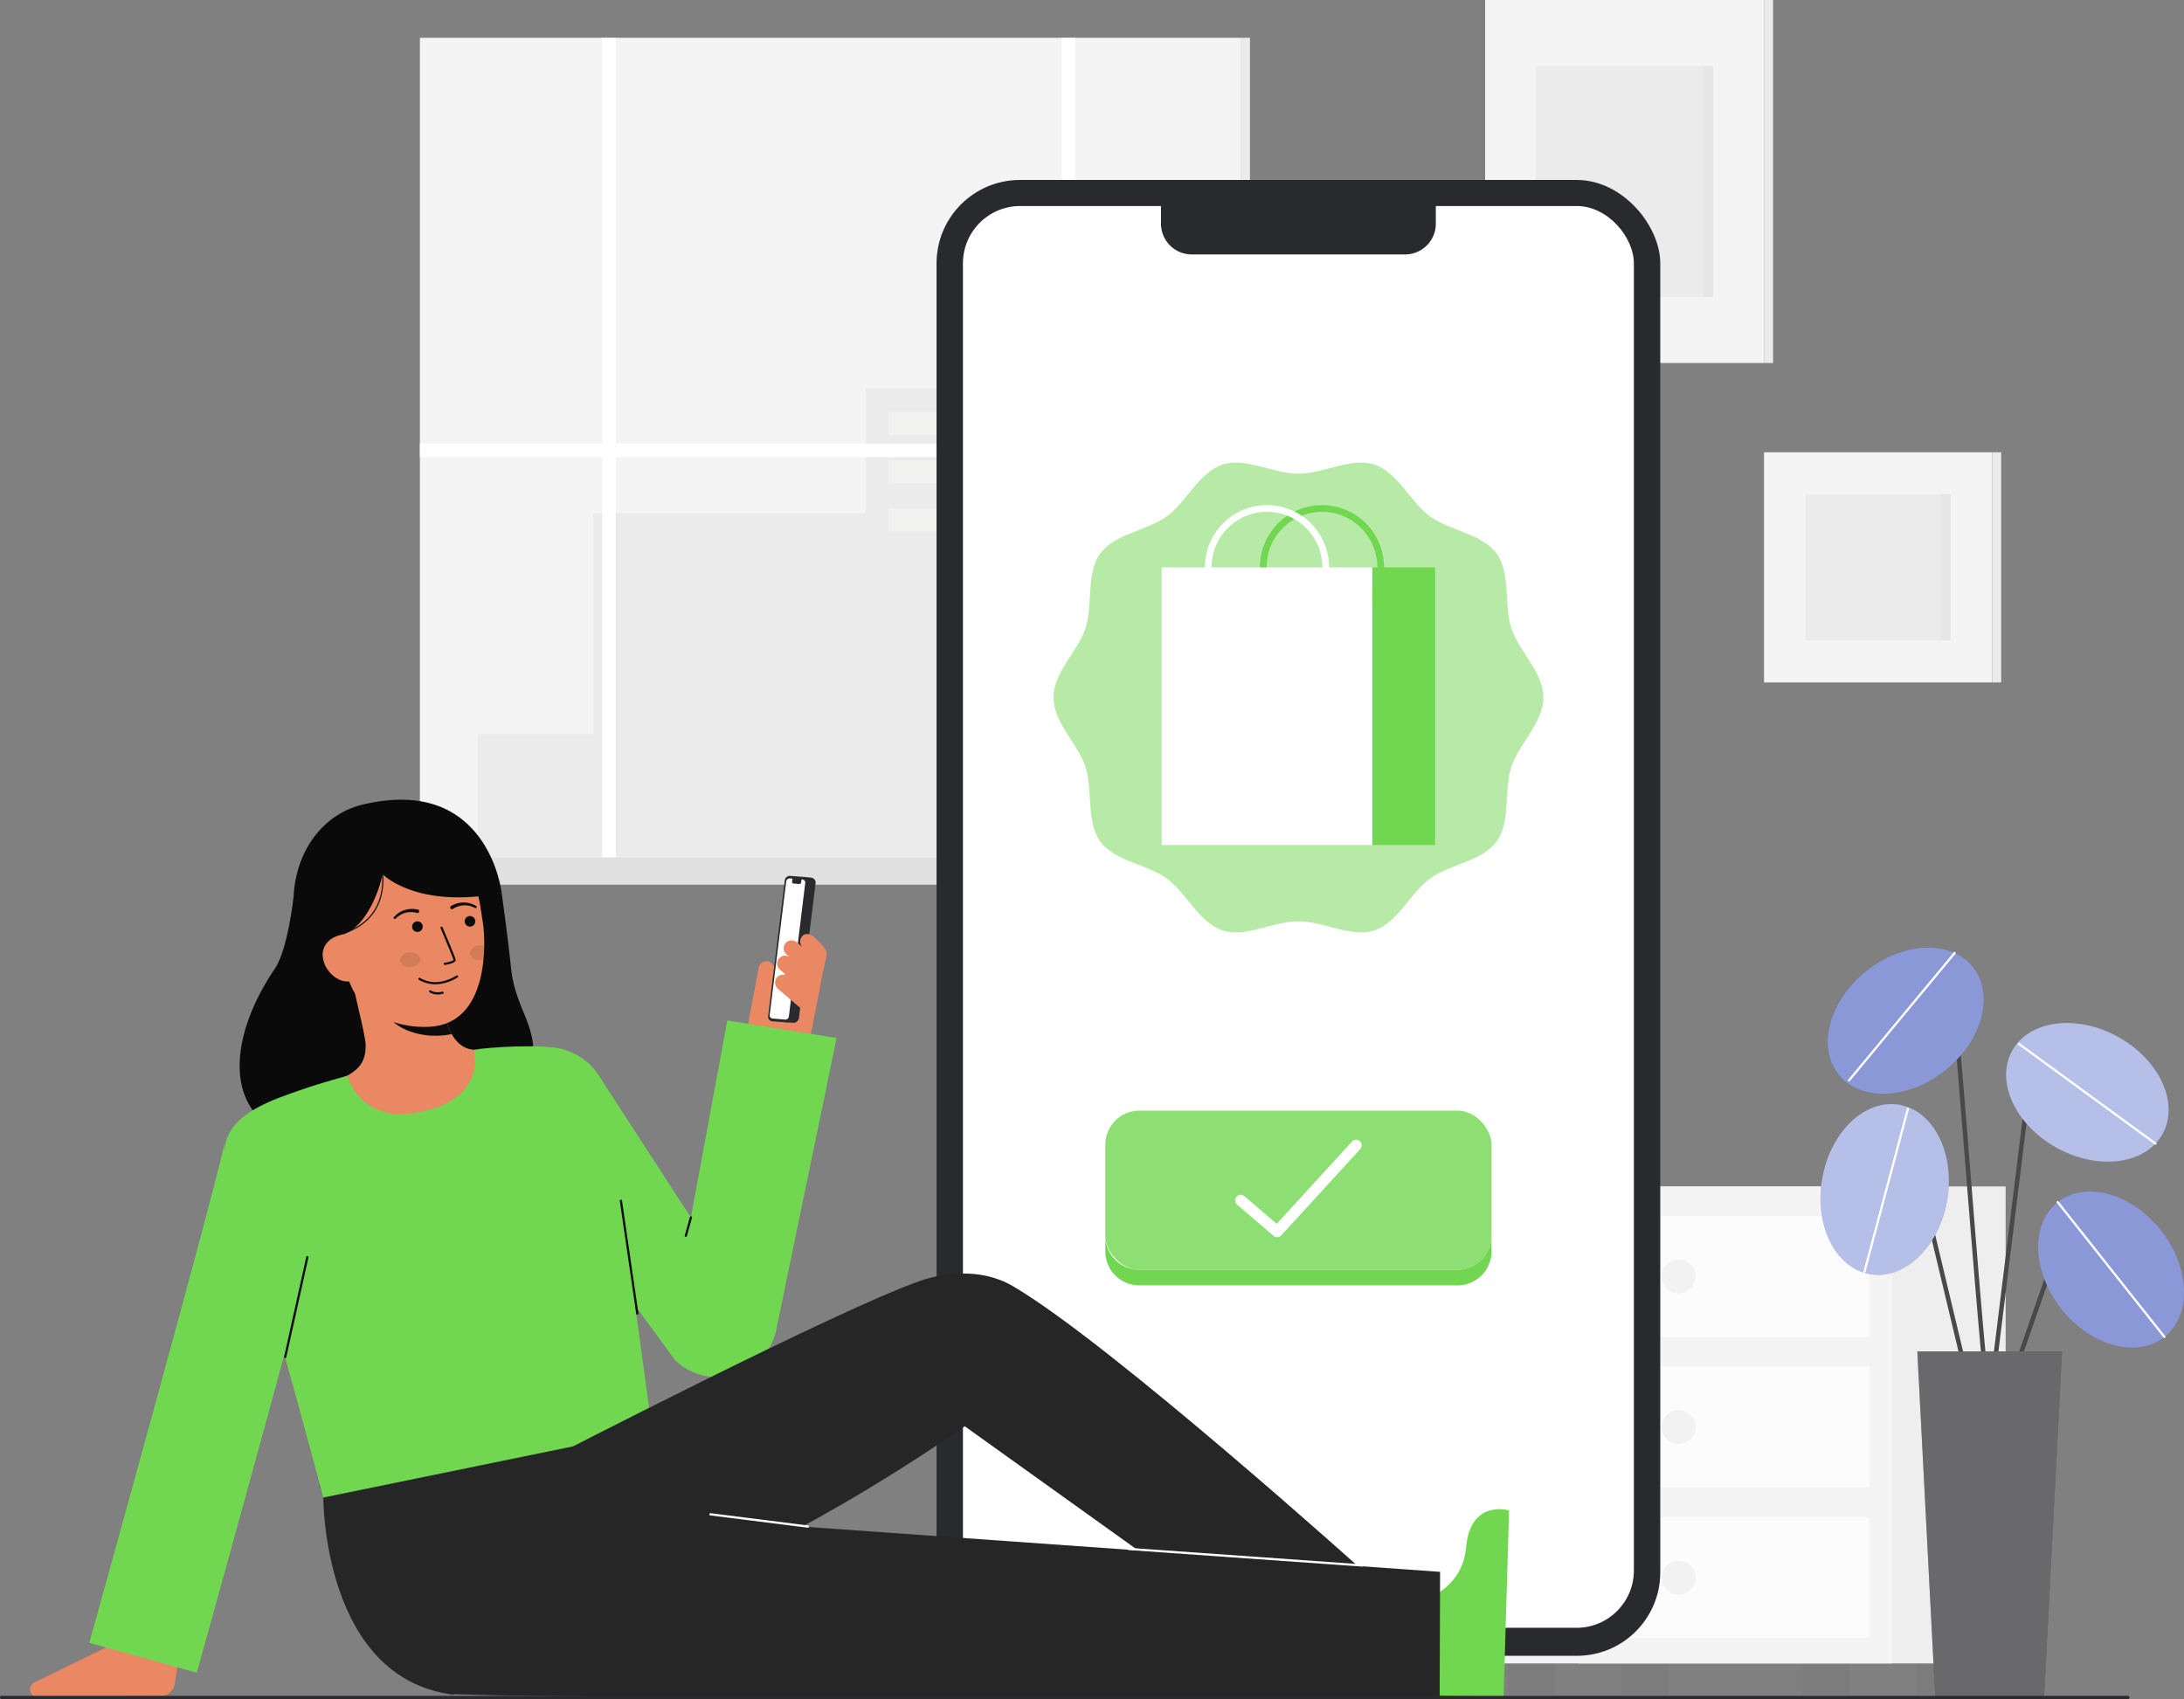 <svg id="Layer_1" data-name="Layer 1" xmlns="http://www.w3.org/2000/svg" viewBox="0 0 978.465 761.3">
  <rect x="0" y="0" width="978.465" height="761.3" fill="#808080" stroke="none"/>
  <g>
    <rect x="665.355" width="124.956" height="162.646" fill="#f4f4f4"></rect>
    <rect x="790.312" width="4.053" height="162.646" transform="translate(1584.677 162.646) rotate(180)" fill="#f4f4f4"></rect>
    <rect x="790.312" width="4.053" height="162.646" transform="translate(1584.677 162.646) rotate(180)" fill="#292a2e" opacity="0.05"></rect>
    <rect x="688.118" y="29.628" width="79.432" height="103.39" fill="#292a2e" opacity="0.05"></rect>
    <rect x="763.409" y="29.628" width="4.14" height="103.39" fill="#292a2e" opacity="0.03"></rect>
    <rect x="790.312" y="202.643" width="102.194" height="103.132" fill="#f4f4f4"></rect>
    <rect x="808.928" y="221.43" width="64.962" height="65.559" fill="#292a2e" opacity="0.05"></rect>
    <rect x="892.505" y="202.643" width="4.053" height="103.132" transform="translate(1789.064 508.418) rotate(180)" fill="#f4f4f4"></rect>
    <rect x="892.505" y="202.643" width="4.053" height="103.132" transform="translate(1789.064 508.418) rotate(180)" fill="#292a2e" opacity="0.05"></rect>
    <rect x="869.75" y="221.43" width="4.14" height="65.559" fill="#292a2e" opacity="0.03"></rect>
  </g>
  <g>
    <rect id="c_3_c" x="188.118" y="16.93" width="367.668" height="367.668" fill="#f4f4f4"></rect>
    <rect id="c_3_c-2" data-name="c_3_c" x="555.786" y="16.93" width="4.214" height="367.668" fill="#f4f4f4"></rect>
    <rect id="c_3_c-3" data-name="c_3_c" x="555.786" y="16.93" width="4.214" height="367.668" fill="#292a2e" opacity="0.05"></rect>
    <polygon id="c_3_c-4" data-name="c_3_c" points="466.717 270.283 466.717 174.089 387.92 174.089 387.92 229.976 265.863 229.976 265.863 328.93 213.987 328.93 213.987 384.598 265.863 384.598 275.857 384.598 538.1 384.598 538.1 270.283 466.717 270.283" fill="#292a2e" opacity="0.05"></polygon>
    <g id="c_3_wh">
      <rect id="c_3_wh-2" data-name="c_3_wh" x="398.034" y="184.533" width="57.381" height="10.444" fill="#fffffa" opacity="0.34"></rect>
      <rect id="c_3_wh-3" data-name="c_3_wh" x="398.034" y="206.177" width="57.381" height="10.444" fill="#fffffa" opacity="0.34"></rect>
      <rect id="c_3_wh-4" data-name="c_3_wh" x="398.034" y="227.82" width="57.381" height="10.444" fill="#fffffa" opacity="0.34"></rect>
    </g>
    <g id="c_3_wh-5" data-name="c_3_wh">
      <rect id="c_3_wh-6" data-name="c_3_wh" x="517.348" y="280.421" width="10.576" height="10.444" fill="#fffffa" opacity="0.34"></rect>
      <rect id="c_3_wh-7" data-name="c_3_wh" x="517.348" y="302.064" width="10.576" height="10.444" fill="#fffffa" opacity="0.34"></rect>
      <rect id="c_3_wh-8" data-name="c_3_wh" x="517.348" y="323.708" width="10.576" height="10.444" fill="#fffffa" opacity="0.34"></rect>
      <rect id="c_3_wh-9" data-name="c_3_wh" x="497.783" y="280.421" width="10.576" height="10.444" fill="#fffffa" opacity="0.34"></rect>
      <rect id="c_3_wh-10" data-name="c_3_wh" x="497.783" y="302.064" width="10.576" height="10.444" fill="#fffffa" opacity="0.34"></rect>
      <rect id="c_3_wh-11" data-name="c_3_wh" x="497.783" y="323.708" width="10.576" height="10.444" fill="#fffffa" opacity="0.34"></rect>
      <rect id="c_3_wh-12" data-name="c_3_wh" x="478.746" y="280.421" width="10.576" height="10.444" fill="#fffffa" opacity="0.34"></rect>
      <rect id="c_3_wh-13" data-name="c_3_wh" x="478.746" y="302.064" width="10.576" height="10.444" fill="#fffffa" opacity="0.34"></rect>
      <rect id="c_3_wh-14" data-name="c_3_wh" x="478.746" y="323.708" width="10.576" height="10.444" fill="#fffffa" opacity="0.34"></rect>
    </g>
    <polygon points="555.786 198.701 481.805 198.701 481.805 16.93 475.687 16.93 475.687 198.701 275.857 198.701 275.857 16.93 269.738 16.93 269.738 198.701 188.118 198.701 188.118 204.82 269.738 204.82 269.738 384.598 275.857 384.598 275.857 204.82 475.687 204.82 475.687 384.598 481.805 384.598 481.805 204.82 555.786 204.82 555.786 198.701" fill="#fff"></polygon>
    <rect id="c_3_c-5" data-name="c_3_c" x="173.471" y="384.154" width="396.961" height="12.227" fill="#f4f4f4"></rect>
    <rect id="c_3_c-6" data-name="c_3_c" x="173.471" y="384.154" width="396.961" height="12.227" fill="#292a2e" opacity="0.1"></rect>
    <rect id="c_3_c-7" data-name="c_3_c" x="570.433" y="384.154" width="5.731" height="12.227" fill="#292a2e" opacity="0.1"></rect>
    <rect id="c_3_c-8" data-name="c_3_c" x="570.433" y="384.154" width="5.731" height="12.227" fill="#292a2e" opacity="0.1"></rect>
  </g>
  <g>
    <g>
      <rect x="726.446" y="745.306" width="21.003" height="14.026" fill="#292a2e" opacity="0.05"></rect>
      <rect x="858.295" y="745.306" width="21.003" height="14.026" fill="#292a2e" opacity="0.05"></rect>
    </g>
    <rect x="707.194" y="531.599" width="191.357" height="213.707" fill="#f4f4f4"></rect>
    <rect x="707.194" y="531.599" width="191.357" height="213.707" fill="#292a2e" opacity="0.03"></rect>
    <rect x="656.372" y="531.599" width="191.357" height="213.707" fill="#f4f4f4"></rect>
    <g>
      <rect x="675.625" y="745.306" width="21.003" height="14.026" fill="#292a2e" opacity="0.05"></rect>
      <rect x="807.474" y="745.306" width="21.003" height="14.026" fill="#292a2e" opacity="0.05"></rect>
    </g>
    <rect x="666.667" y="544.812" width="170.767" height="54.202" fill="#fff" opacity="0.7"></rect>
    <rect x="666.667" y="612.281" width="170.767" height="54.202" fill="#fff" opacity="0.7"></rect>
    <rect x="666.667" y="679.748" width="170.767" height="54.202" fill="#fff" opacity="0.7"></rect>
    <circle cx="752.05" cy="571.913" r="7.584" fill="#292a2e" opacity="0.05"></circle>
    <circle cx="752.05" cy="639.382" r="7.584" fill="#292a2e" opacity="0.05"></circle>
    <circle cx="752.05" cy="706.85" r="7.584" fill="#292a2e" opacity="0.05"></circle>
  </g>
  <g>
    <rect x="419.588" y="80.634" width="324.241" height="661.255" rx="37.372" fill="#292a2e"></rect>
    <rect x="431.415" y="92.304" width="300.587" height="637.043" rx="25.662" fill="#fff"></rect>
    <path d="M520.146,87.478H643.271a0,0,0,0,1,0,0v12.74A13.777,13.777,0,0,1,629.494,114H533.923a13.777,13.777,0,0,1-13.777-13.777V87.478A0,0,0,0,1,520.146,87.478Z" fill="#292a2e"></path>
    <rect x="495.2" y="497.637" width="173.018" height="71.276" rx="15.213" fill="#71D650" opacity="0.8"></rect>
    <path d="M668.212,553.7v7A15.21,15.21,0,0,1,653,575.912H510.412A15.21,15.21,0,0,1,495.2,560.7v-7a15.21,15.21,0,0,0,15.21,15.21H653A15.21,15.21,0,0,0,668.212,553.7Z" fill="#71D650"></path>
    <path d="M572.2,554.331a2.5,2.5,0,0,1-1.626-.6l-16.321-13.987a2.5,2.5,0,0,1,3.254-3.8l14.482,12.412,33.7-36.871a2.5,2.5,0,0,1,3.691,3.373l-35.331,38.658A2.5,2.5,0,0,1,572.2,554.331Z" fill="#fff"></path>
    <g opacity="0.5">
      <path d="M691.452,312.509c0,11.329-11.01,20.78-14.329,31-3.44,10.6-.207,24.69-6.625,33.509-6.482,8.907-20.93,10.157-29.837,16.639-8.819,6.418-14.437,19.808-25.032,23.249-10.222,3.319-22.591-4.1-33.921-4.1s-23.7,7.422-33.92,4.1c-10.6-3.44-16.214-16.831-25.032-23.249-8.908-6.482-23.355-7.732-29.837-16.639-6.418-8.819-3.185-22.914-6.625-33.509-3.32-10.222-14.33-19.674-14.33-31s11.01-20.781,14.33-31c3.44-10.595.207-24.69,6.625-33.509,6.482-8.907,20.929-10.157,29.837-16.639,8.818-6.418,14.436-19.809,25.031-23.249,10.223-3.319,22.592,4.1,33.921,4.1s23.7-7.422,33.921-4.1c10.6,3.44,16.213,16.83,25.032,23.249,8.907,6.482,23.355,7.732,29.837,16.639,6.418,8.819,3.185,22.913,6.625,33.508C680.442,291.728,691.452,301.18,691.452,312.509Z" fill="#71D650"></path>
    </g>
    <rect x="614.774" y="254.209" width="28.174" height="124.391" transform="translate(1257.721 632.809) rotate(180)" fill="#71D650"></rect>
    <path d="M592.265,281.921a27.8,27.8,0,1,1,27.8-27.8A27.831,27.831,0,0,1,592.265,281.921Zm0-52.6a24.8,24.8,0,1,0,24.8,24.8A24.829,24.829,0,0,0,592.265,229.32Z" fill="#71D650"></path>
    <path d="M595.42,254.209c0-.03,0-.059,0-.088a27.8,27.8,0,1,0-55.6,0c0,.029,0,.058,0,.088H520.469V378.6h94.3V254.209Zm-52.6-.088a24.8,24.8,0,1,1,49.6,0c0,.029,0,.058,0,.088h-49.6C542.823,254.179,542.821,254.15,542.821,254.121Z" fill="#fff"></path>
  </g>
  <path d="M80.432,740.817l-2.162,13.7a6.351,6.351,0,0,1-6.212,5.361l-55.071.535a3.486,3.486,0,0,1-1.56-6.619l33.062-16.108Z" fill="#E98862"></path>
  <g>
    <path d="M891.407,630.159a1,1,0,0,1-.707-.293c-1.409-1.408-3.706-27.258-9.892-104.222-2.531-31.493-4.922-61.239-6.667-79.316-.124-1.291-.625-1.442-.789-1.491-2.386-.709-9.653,5.007-13.707,10.023a1,1,0,0,1-1.556-1.258c2.682-3.316,11.418-12,15.838-10.681.891.268,2,1.043,2.206,3.215,1.746,18.093,4.137,47.847,6.669,79.348,3.759,46.769,8.018,99.754,9.417,103.091a1,1,0,0,1-.812,1.584Z" fill="#494949"></path>
    <ellipse cx="853.811" cy="457.345" rx="38.507" ry="28.398" transform="translate(-98.435 634.503) rotate(-38.715)" fill="#6D7ECE"></ellipse>
    <ellipse cx="853.811" cy="457.345" rx="38.507" ry="28.398" transform="translate(-98.435 634.503) rotate(-38.715)" fill="#fff" opacity="0.2"></ellipse>
    <path d="M828.417,484.538a.5.5,0,0,1-.385-.82l47.291-57.028a.5.5,0,0,1,.77.639L828.8,484.357A.5.5,0,0,1,828.417,484.538Z" fill="#fff"></path>
    <path d="M901.721,617.933a.971.971,0,0,1-.328-.056,1,1,0,0,1-.616-1.272l17.764-51.087a9.5,9.5,0,0,1,15.529-3.748l9.391,8.972a1,1,0,1,1-1.382,1.445l-9.391-8.972a7.5,7.5,0,0,0-12.259,2.959l-17.763,51.087A1,1,0,0,1,901.721,617.933Z" fill="#494949"></path>
    <ellipse cx="945.801" cy="568.827" rx="28.398" ry="38.507" transform="translate(-148.833 709.822) rotate(-38.363)" fill="#6D7ECE"></ellipse>
    <path d="M883.337,626.9a1,1,0,0,1-.972-.768L852.554,501.489a4.75,4.75,0,0,0-8.212-2L835.153,510.1a1,1,0,1,1-1.513-1.309l9.189-10.619a6.752,6.752,0,0,1,11.671,2.848l29.81,124.645a1,1,0,0,1-.74,1.205A1.036,1.036,0,0,1,883.337,626.9Z" fill="#494949"></path>
    <ellipse cx="844.355" cy="532.954" rx="38.507" ry="28.398" transform="translate(175.323 1274.151) rotate(-80.189)" fill="#6D7ECE"></ellipse>
    <path d="M891.408,630.159a.847.847,0,0,1-.123-.008,1,1,0,0,1-.871-1.114L909.45,474.479a8.806,8.806,0,0,1,15.342-4.752L946.55,494.37a1,1,0,1,1-1.5,1.324l-21.758-24.643a6.806,6.806,0,0,0-11.857,3.672L892.4,629.281A1,1,0,0,1,891.408,630.159Z" fill="#494949"></path>
    <ellipse cx="935.17" cy="489.426" rx="28.398" ry="38.507" transform="translate(54.246 1070.849) rotate(-61.051)" fill="#6D7ECE"></ellipse>
    <ellipse cx="945.801" cy="568.827" rx="28.398" ry="38.507" transform="translate(-148.833 709.822) rotate(-38.363)" fill="#fff" opacity="0.2"></ellipse>
    <ellipse cx="844.355" cy="532.954" rx="38.507" ry="28.398" transform="translate(175.323 1274.151) rotate(-80.189)" fill="#fff" opacity="0.5"></ellipse>
    <ellipse cx="935.17" cy="489.426" rx="28.398" ry="38.507" transform="translate(54.246 1070.849) rotate(-61.051)" fill="#fff" opacity="0.5"></ellipse>
    <polygon points="915.755 761.3 867.059 761.3 858.989 605.496 923.824 605.496 915.755 761.3" fill="#292a2e"></polygon>
    <polygon points="915.755 761.3 867.059 761.3 858.989 605.496 923.824 605.496 915.755 761.3" fill="#fff" opacity="0.3"></polygon>
    <path d="M969.7,599.52a.5.5,0,0,1-.392-.189l-47.8-60.387a.5.5,0,0,1,.784-.621l47.8,60.387a.5.5,0,0,1-.392.81Z" fill="#fff"></path>
    <path d="M965.687,512.9a.494.494,0,0,1-.295-.1l-61.166-44.661a.5.5,0,1,1,.59-.808L965.982,512a.5.5,0,0,1-.295.9Z" fill="#fff"></path>
    <path d="M835.312,570.251a.519.519,0,0,1-.129-.017.5.5,0,0,1-.354-.612L854.3,496.669a.507.507,0,0,1,.611-.355.5.5,0,0,1,.354.612L835.8,569.879A.5.5,0,0,1,835.312,570.251Z" fill="#fff"></path>
  </g>
  <g>
    <path d="M144.851,670.984s-.372,80.818,58.113,88.3l55.061-50.393,34.137-68.09L164.387,654.9Z" fill="#262626"></path>
    <path d="M143.277,666.582l-.175.046S142.533,663.2,143.277,666.582Z" fill="#333"></path>
    <g>
      <path d="M368.75,431.944c-.006-.035-.039-.059-.056-.09l.7-1.027a3.645,3.645,0,0,0-.309-4.6,3.562,3.562,0,0,0-5.49.472l-1.622,2.368c-.011-.01-.011-.028-.024-.037s-.038,0-.055-.013a3.556,3.556,0,0,0-1.293-4.245c-1.641-1.29-3.907-.081-4.955,1.45l-9.668,13.6.9-4.722a3.7,3.7,0,0,0-2.609-4.318,3.559,3.559,0,0,0-4.347,2.793l-4.892,25.783a11.829,11.829,0,0,0,9.086,13.758h0a17.928,17.928,0,0,0,18.632-7.381S370.048,430.752,368.75,431.944Z" fill="#E98862"></path>
      <g>
        <path d="M360.329,392.925l2.939.286a2.248,2.248,0,0,1,2.139,2.441l-7.487,60.541a2.521,2.521,0,0,1-2.745,2.068l-3.367-.248Z" fill="#292a2e"></path>
        <g>
          <path d="M352.344,458.076l-6.235-.471a2.04,2.04,0,0,1-1.989-2.212l7.484-61.066a2.281,2.281,0,0,1,2.489-1.873l6.236.471a2.041,2.041,0,0,1,1.989,2.212L354.834,456.2A2.282,2.282,0,0,1,352.344,458.076Z" fill="#292a2e"></path>
          <path d="M351.708,456.818l-5.523-.454a1.4,1.4,0,0,1-1.366-1.519l7.421-59.966a1.568,1.568,0,0,1,1.71-1.286l5.45.459a1.4,1.4,0,0,1,1.365,1.519l-7.348,59.961A1.566,1.566,0,0,1,351.708,456.818Z" fill="#fff"></path>
          <path d="M358.017,396.068l-2.418-.183a.751.751,0,0,1-.733-.815l.228-1.86,4.069.308-.228,1.859A.842.842,0,0,1,358.017,396.068Z" fill="#292a2e"></path>
        </g>
      </g>
      <path d="M347.719,438.437a3.551,3.551,0,0,1,3.776-1.609.323.323,0,0,1,.056-.182.316.316,0,0,1,.3-.094l-2.3-1.964a3.694,3.694,0,0,1-.818-4.784,3.556,3.556,0,0,1,4.615-1.206c0-.036.023-.067.031-.1l-.947-.807a3.647,3.647,0,0,1-.9-4.523,3.563,3.563,0,0,1,5.423-.979l2.185,1.863c.008-.013,0-.03.012-.042s.036-.014.051-.027a3.557,3.557,0,0,1,.139-4.436c1.247-1.673,3.75-1.1,5.162.106l4.154,4.141a5.491,5.491,0,0,1,1.507,4.963c-1.529,7.681-6,27.648-10.509,23.8l-11.1-9.464A3.812,3.812,0,0,1,347.719,438.437Z" fill="#E98862"></path>
    </g>
    <path d="M325.841,457.232,309.53,545.494l-41.693-64.258-31.853,37.421L302.417,609.4l.563.526a27.232,27.232,0,0,0,44.476-12.558l27.362-132.278Z" fill="#71D650"></path>
    <path d="M307.268,554.175a.507.507,0,0,1-.133-.018.5.5,0,0,1-.349-.614l2.262-8.182a.5.5,0,0,1,.964.266l-2.262,8.181A.5.5,0,0,1,307.268,554.175Z" fill="#0c0c0c"></path>
    <g>
      <g>
        <path d="M131.49,402.163s-2.624,23.492-8.307,31.8c-16.362,23.928-22.022,51.416-7.387,66.564S227.9,520.239,236.773,487.3c7.47-27.73-5.737-31.339-7.949-54.59-1-10.52-4.062-32.623-4.062-32.623" fill="#0a0a0a"></path>
        <path id="sk" d="M219.521,470.709c-.169.012,4.226,30.769-31.612,35.353-24.81,3.177-38.834-20.962-39.394-20.847,2.519-1.1,6.672-2.987,7.831-3.688,4.385-2.651,7.744-5.982,7.453-13.708-.168-4.453-5.9-26.237-6.415-30.67l39.222.685c1.362,9.31,2.066,31.395,15.7,32.537C214.569,470.557,216.991,470.659,219.521,470.709Z" fill="#E98862"></path>
        <path id="sh" d="M202.377,463.32a27.7,27.7,0,0,1-2.321-5.59,63.349,63.349,0,0,1-2.53-13.59,41.974,41.974,0,0,1-22.59-4.834c-.17,2.715-1.7,14.738-.135,16.966C177.752,460.481,188.722,466.118,202.377,463.32Z" fill="#0c0c0c" opacity="1"></path>
        <path d="M192.427,460.066c-15.145.784-34.387-6.12-37.53-26.383L152.061,415.4c-3.144-20.262,4.95-38.339,24.028-41.3h0c19.078-2.959,35.886,11.254,39.03,31.517l1.256,8.094C217.581,421.486,219.448,458.666,192.427,460.066Z" fill="#E98862"></path>
        <path d="M199.349,432.345l.037,0a21.361,21.361,0,0,0,2.293-.5c1.127-.322,2.607-.867,2.45-1.88-.179-1.154-5.274-13.12-5.855-14.481a.487.487,0,1,0-.9.382c2.174,5.1,5.667,13.471,5.788,14.249-.138.354-2.011.973-3.929,1.271a.487.487,0,0,0,.112.967Z" fill="#0c0c0c" opacity="1"></path>
        <path d="M196.253,440.946a19.918,19.918,0,0,0,8.736-2.992.487.487,0,1,0-.5-.833c-5.7,3.451-11.267,3.856-16.094,1.17a2.941,2.941,0,0,0-.3-.156.487.487,0,0,0-.361.905c.038.017.1.053.188.1A14.611,14.611,0,0,0,196.253,440.946Z" fill="#0c0c0c" opacity="1"></path>
        <path d="M136.683,421.23l17.1-2.553c13.044-4.782,17.675-26.935,17.675-26.935s15.13,15.756,53.305,8.345c0,0-5.846-53.09-62.329-39.581-18.213,4.356-31.769,22.115-30.961,46.476C132.038,424.054,136.683,421.23,136.683,421.23Z" fill="#0a0a0a"></path>
        <path d="M157.04,439.673c-5.8.9-11.46-4.574-12.36-10.372s3.305-9.724,9.1-10.624l3.59,3.421,4.652,16.8Z" fill="#E98862"></path>
        <path d="M202.065,405.961a11.165,11.165,0,0,1,5.681-1.588,9.826,9.826,0,0,1,2.911.406,11.562,11.562,0,0,1,2.672,1.162.509.509,0,0,1-.472.9l-.035-.017a10.523,10.523,0,0,0-2.457-.938,8.64,8.64,0,0,0-2.586-.241,9.782,9.782,0,0,0-4.841,1.57l-.047.031a.764.764,0,1,1-.855-1.267Z" fill="#0c0c0c"></path>
        <path d="M186.79,409.028a9.766,9.766,0,0,0-5.089-.052,8.628,8.628,0,0,0-2.4,1,10.489,10.489,0,0,0-2.064,1.628l-.028.027a.509.509,0,0,1-.721-.719,11.619,11.619,0,0,1,2.2-1.907,9.835,9.835,0,0,1,2.658-1.257,11.135,11.135,0,0,1,5.895-.181.764.764,0,1,1-.37,1.483l-.031-.009Z" fill="#0c0c0c"></path>
        <path d="M196.759,445.539a9.933,9.933,0,0,0,1.667-.278.487.487,0,0,0-.238-.944c-3.29.829-5.1-.474-5.178-.53a.487.487,0,0,0-.586.778A6.606,6.606,0,0,0,196.759,445.539Z" fill="#0c0c0c" opacity="1"></path>
        <path d="M153.826,418.463l-.153-.476c21.8-7.02,17.225-28.322,17.176-28.536l.488-.112C171.386,389.558,176.058,411.305,153.826,418.463Z" fill="#0c0c0c"></path>
        <ellipse cx="183.774" cy="430.008" rx="4.53" ry="3.323" transform="translate(-31.313 14.776) rotate(-4.243)" fill="#0c0c0c" opacity="0.1"></ellipse>
        <path d="M210.566,427.218c.141,1.827,2.273,3.159,4.768,2.977a6.241,6.241,0,0,0,1.273-.229c.212-2.162.313-4.247.335-6.18a5.71,5.71,0,0,0-2.1-.218C212.344,423.75,210.432,425.383,210.566,427.218Z" fill="#0c0c0c" opacity="0.1"></path>
        <circle cx="210.559" cy="412.802" r="2.378" fill="#0c0c0c"></circle>
        <circle cx="187.019" cy="415.18" r="2.378" fill="#0c0c0c"></circle>
      </g>
      <path d="M277.08,528.61c1.565,13.288,12.854,95.881,15.082,112.187L144.851,670.984c-3.805-14.339-20.543-77.019-29.513-104.746-8.561-26.458-16.651-39.918-14.577-52.76,2.42-14.989,22.213-20.991,35.037-25.48,7.831-2.74,19.784-6,19.784-6s5.278,20.539,29.972,16.682c33.616-5.252,26.582-28.271,26.747-28.305,5.393-1.1,32.3-2.934,40.753-.01C276.088,478.316,273.768,500.448,277.08,528.61Z" fill="#71D650"></path>
    </g>
    <rect x="281.435" y="536.973" width="1" height="51.833" transform="matrix(0.99, -0.144, 0.144, 0.99, -78.323, 46.608)" fill="#0c0c0c"></rect>
    <path d="M88.177,749.48,40.008,736.074C62.293,656,98.471,524.294,100.68,511.785a20.446,20.446,0,0,0-.237,3.579l49.995-.707c.07,4.925.112,7.9-31.522,123.452C103.729,693.588,88.331,748.927,88.177,749.48Z" fill="#71D650"></path>
    <rect x="109.441" y="585.134" width="46.59" height="1" transform="translate(-467.747 588.295) rotate(-77.483)" fill="#0c0c0c"></rect>
    <path d="M244.619,654.275s131.352-67.859,167.736-80.41c9.425-3.251,26.646-6.244,41.408,2.387C497.8,602,614.085,706.839,614.085,706.839L585.837,749.05,432.217,639.035s-73.606,52.512-140.055,75.608l-67.072-7.924Z" fill="#262626"></path>
    <path d="M631.354,719.05s23.527-3.824,25.476-25.689,19.258-16.6,19.258-16.6l-2.466,83.7L631.8,759.23Z" fill="#71D650"></path>
    <path d="M202.964,759.28s-7.025-.47,8.926.055c59.5,1.961,433.1.981,433.1.981l.189-56.044L203.09,672.9Z" fill="#262626"></path>
    <path d="M361.884,684.484a.454.454,0,0,1-.063,0l-43.575-5.492a.5.5,0,0,1-.433-.559.491.491,0,0,1,.558-.433l43.575,5.492a.5.5,0,0,1-.062,1Z" fill="#fff"></path>
    <path d="M610.265,701.911h-.036l-104.7-7.418a.5.5,0,0,1-.463-.534.5.5,0,0,1,.533-.464l104.7,7.418a.5.5,0,0,1-.035,1Z" fill="#fff"></path>
  </g>
  <path d="M953.263,761.3H.737a.737.737,0,1,1,0-1.473H953.263a.737.737,0,1,1,0,1.473Z" fill="#292a2e"></path>
</svg>